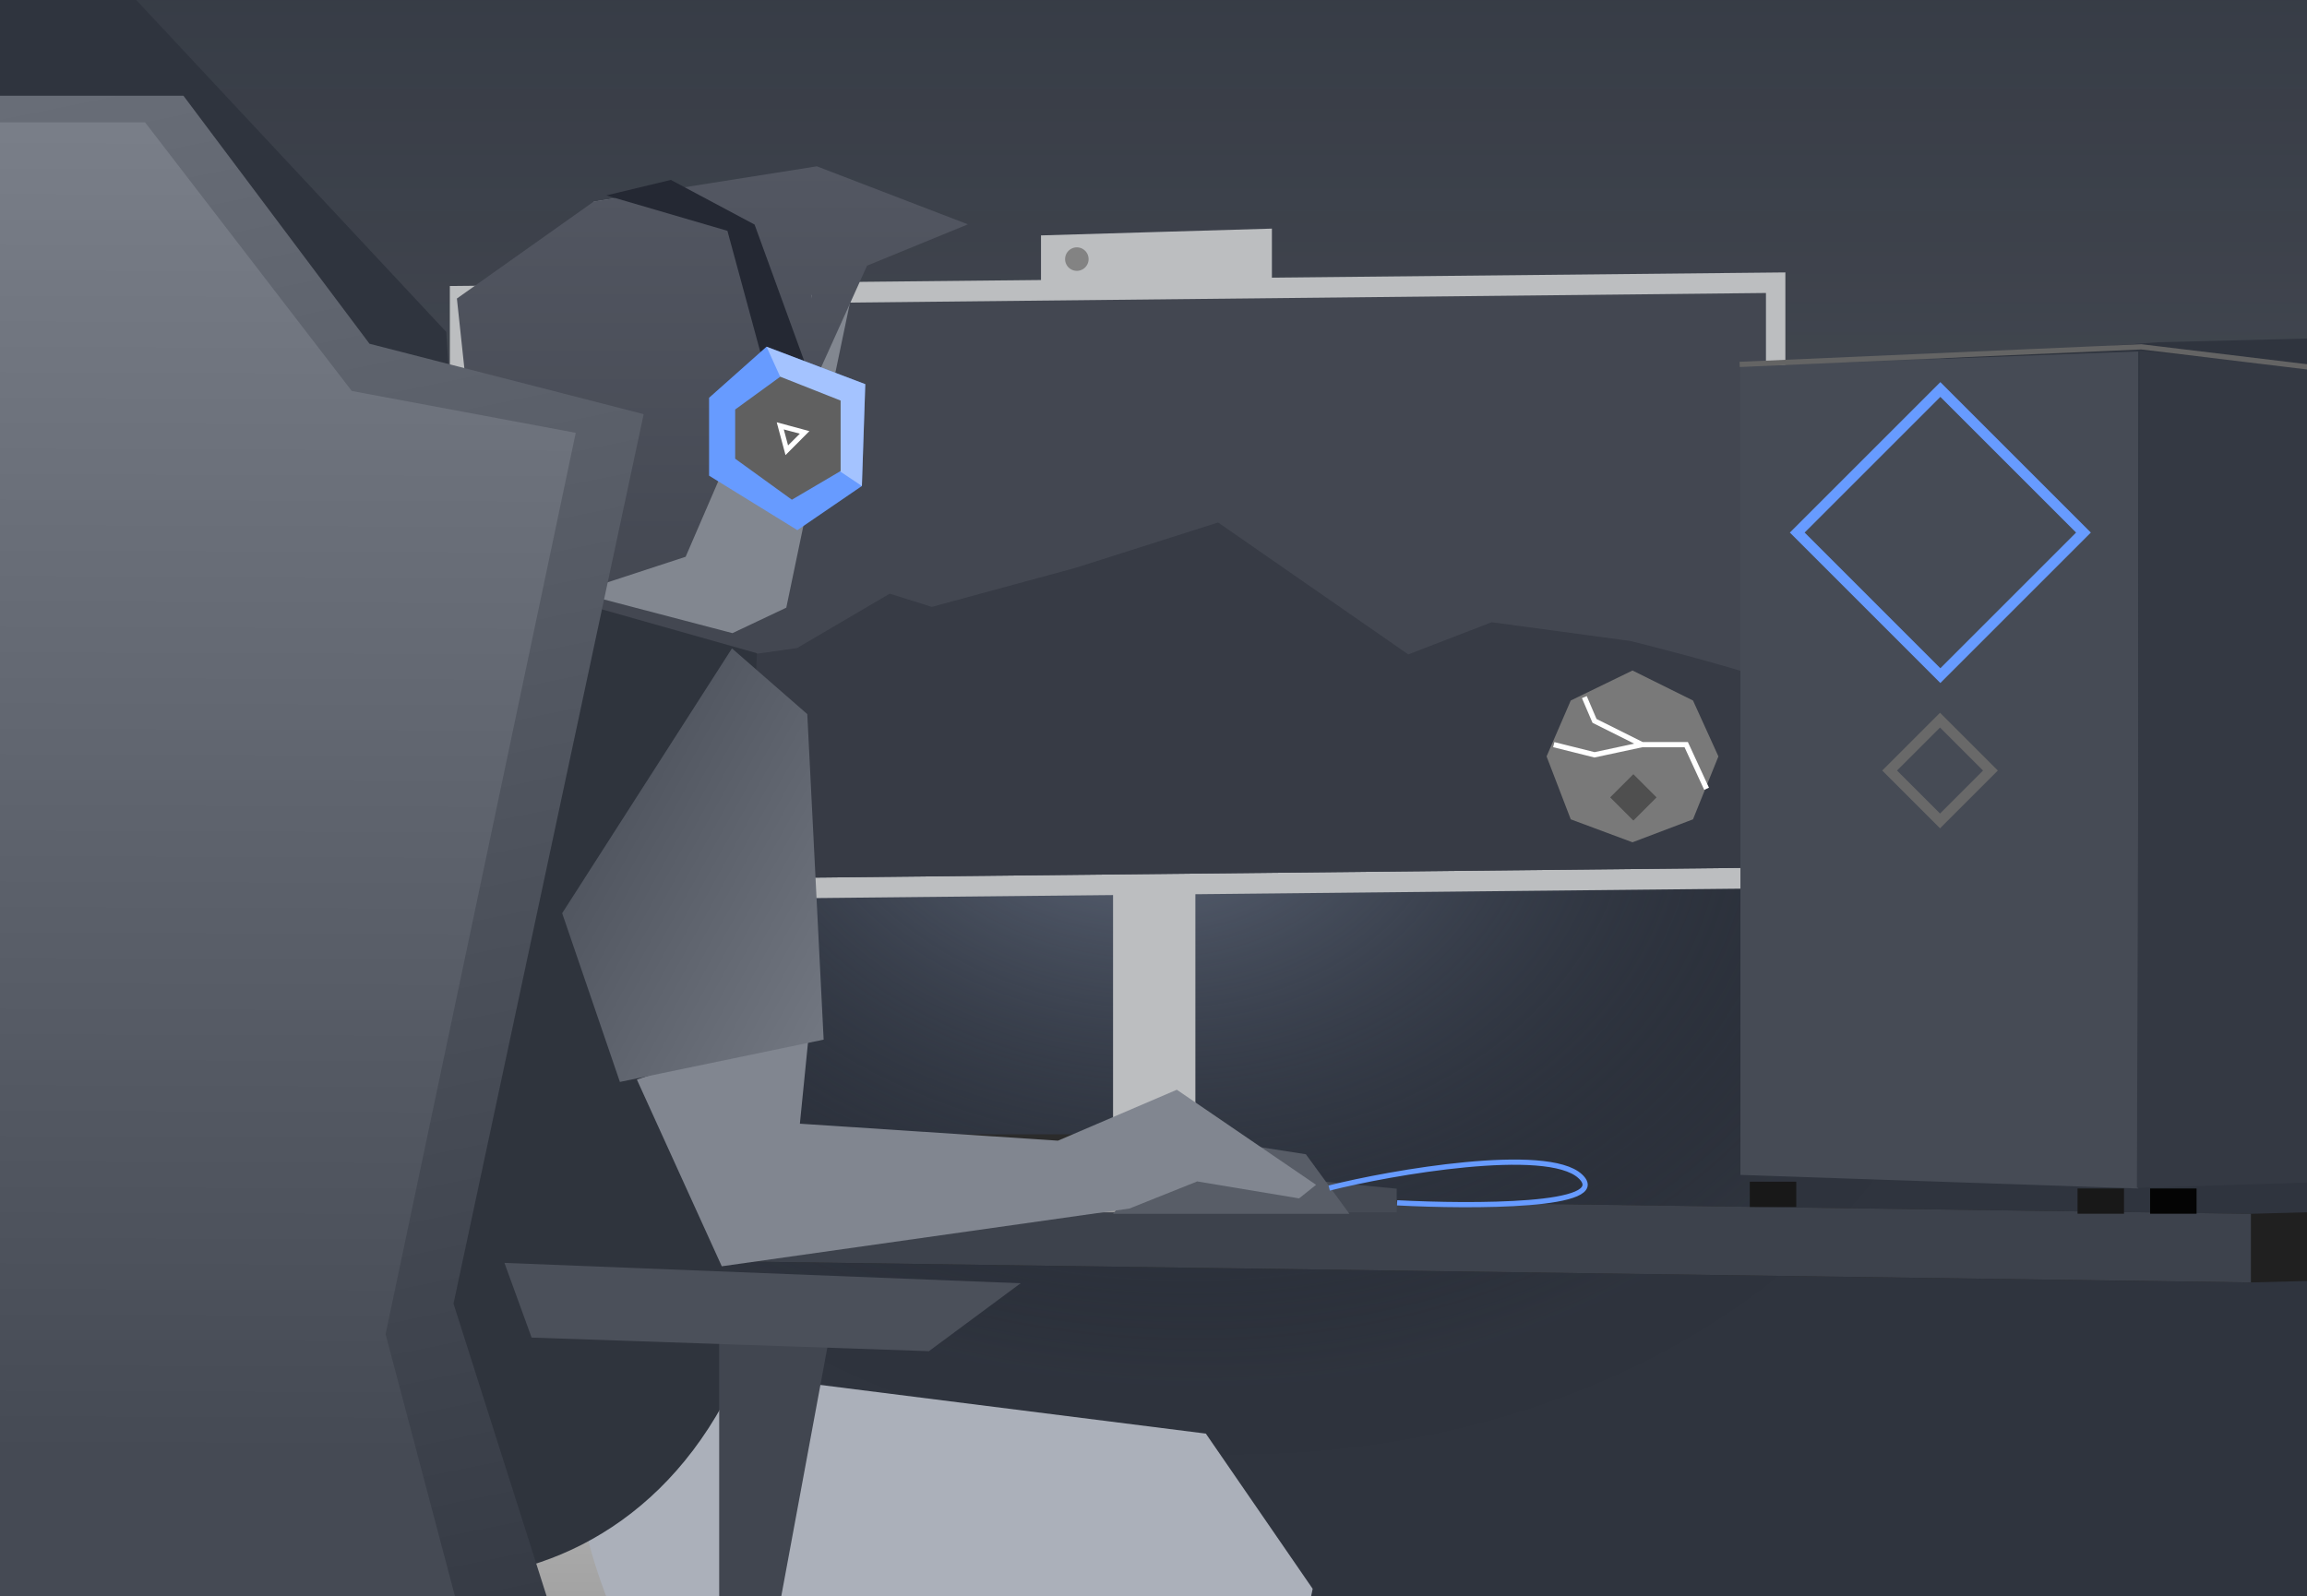 <svg fill="none" xmlns="http://www.w3.org/2000/svg" viewBox="0 0 500 346">
  <rect x="0" y="0" width="500" height="346" fill="#808080" stroke="none"/>
  <g clip-path="url(#clip0)">
    <path fill="#181E29" d="M0 0h500v346H0z"/>
    <path fill="#fff" fill-opacity=".1" d="M0 0h500v346H0z"/>
    <path d="M96.72 71.96L-83.76-121.32 556.88-129V71.96L467.6 74.2l-89.28 6.72v108.8H104.4L96.72 71.96z" fill="url(#paint0_linear)"/>
    <path d="M267.583 315.386c88.922 0 161.007-54.331 161.007-121.352 0-67.02-72.085-121.351-161.007-121.351-88.922 0-161.007 54.331-161.007 121.351 0 67.021 72.085 121.352 161.007 121.352z" fill="url(#paint1_radial)"/>
    <path d="M599.607 275.083v-14.882l-111.975 2.944-529.92-7.36v14.882l529.92 7.36 111.975-2.944z" fill="#202020"/>
    <path d="M487.839 263.145l-530.127-7.36v14.882l530.127 7.36v-14.882z" fill="#3D424C"/>
    <path d="M386.947 59.058L97.493 62.002v133.495l289.454-2.944V59.058z" fill="#BCBEC0"/>
    <path d="M382.738 63.518l-281.02 2.944v124.575l281.02-2.944V63.518z" fill="#434751"/>
    <path d="M382.738 147.201v40.892l-281.02 2.944v-47.104c12.702-2.472 23.54 1.195 38.581.309 12.75-.751 32.487-3.768 32.487-3.768l20.049-11.776 9.112 2.87 31.147-8.464 30.912-9.833 41.216 28.601 18.062-6.977 30.073 4.063s19.798 4.902 29.381 8.243z" fill="#373B45"/>
    <path d="M259.075 191.081h-17.841v60.22h17.841v-60.22z" fill="#BCBEC0"/>
    <path d="M197.619 262.821h52.535v-10.245l-52.535 5.123v5.122z" fill="#999"/>
    <path d="M302.705 262.821h-52.551v-10.245l52.551 5.123v5.122z" fill="#454A54"/>
    <path d="M225.616 51.032l25.024-.736 12.512-.368 12.512-.368v11.776l-50.048 1.472V51.032z" fill="#BCBEC0"/>
    <path d="M230.841 56.187a2.546 2.546 0 115.092-.03 2.546 2.546 0 01-5.092.03z" fill="url(#paint2_linear)"/>
    <path d="M366.928 151.865l-13.115-6.504-13.381 6.504-5.24 12.117 5.24 13.643 13.381 4.978 13.115-4.978 5.506-13.643-5.506-12.117z" fill="#797979"/>
    <path d="M369.873 171l-4.417-9.568h-9.568m0 0l-10.304-5.152-2.208-5.152m12.512 10.304l-10.304 2.208-8.832-2.208" stroke="#fff" stroke-width="1.132"/>
    <path d="M463.432 76.194l-86.229 3.22V254.71l86.229 2.944V76.194z" fill="#464B55"/>
    <path d="M549.964 84.568l-86.239-8.505-.593 181.457 86.238-2.677.594-170.275z" fill="#343943"/>
    <path d="M549.456 85.495L464.08 75.191l-87.04 3.81" stroke="#646464" stroke-width="1.132"/>
    <path d="M389.303 256.182h-10.069v5.476h10.069v-5.476zM460.341 257.653h-10.069v5.476h10.069v-5.476z" fill="#181818"/>
    <path d="M476.063 257.653h-10.069v5.476h10.069v-5.476z" fill="#040404"/>
    <path d="M213.457 252.65H94.932v9.73h118.525v-9.73z" fill="#111"/>
    <path d="M94.932 253.401l46.618-7.493h109.958l-38.036 6.742-118.54.751z" fill="#2B2B2B"/>
    <path d="M213.472 262.821l38.036-7.095v-9.818l-38.036 6.742v10.171zM101.718 117.152c3.945 2.591 22.683 14.102 23.552 27.056.868 12.953 10.628 15.25 18.679 22.153 8.052 6.904 15.088 33.253 15.088 33.253h-57.319v-82.462z" fill="#111"/>
    <path d="M241.233 263.145h51.226l-9.436-12.912-27.761-4.325-14.029 17.237z" fill="#585D67"/>
    <path d="M158.744 137.26l-33.695-8.832-17.413-23.287 10.51-30.706 10.51-30.706s8.485-1.51 12.792-1.649h3.68c16.03.5 29.778 7.522 30.809 22.654.088 1.354 8.463 0 8.463 0l-13.984 67.002-11.672 5.524z" fill="#828790"/>
    <path d="M177.04 36.057l-48.384 7.657L99.024 64.72l2.208 20.649 23.817 43.044 23.552-7.713 10.481-24.259L177.04 81.69l10.88-24.096 21.856-8.96-32.736-12.576zm-1.207 27.883c.049.257.083.518.103.78-.059-.265-.118-.516-.147-.78h.044z" fill="url(#paint3_linear)"/>
    <path d="M88.47 359.708h55.936l-9.186 140.12h29.293l31.869-136.366-22.86-52.669L37.48 293.615l1.324 34.872c.27 7.379 8.279 19.782 8.279 19.782s11.911 8.721 19.262 9.422c7.351.702 22.125 2.017 22.125 2.017z" fill="url(#paint4_linear)"/>
    <path d="M176.305 359.708h55.936l-9.186 140.12h29.278l32.164-155.388-23.155-33.647-136.028-17.178s1.055 27.492 1.325 34.872c.27 7.379 6.978 23.313 6.978 23.313l20.563 5.891 22.125 2.017z" fill="#ABB0BA"/>
    <path d="M164.057 141.617l-68.712-19.449-77.28 20.126L38.2 304.332c10.584 42.496 86.495 58.129 118.526 0l7.33-162.715z" fill="#2F343D"/>
    <path d="M124.049 363.577l-164.865-5.888 4.416-219.328-60.351-60.352 72.864-5.888-8.033-46.24 4.48-5.12h67.2l40.32 53.76 59.425 15.264-41.216 192.832 25.76 80.96z" fill="url(#paint5_linear)"/>
    <path d="M103.44 364.313l-161.92-4.416 13.248-65.504-55.936-215.648H-65.2l33.92-52.225h62.72l44.8 58.241 48.544 9.072L83.568 289.24l19.872 75.072z" fill="url(#paint6_linear)"/>
    <path d="M180.719 284.534h-24.847v111.269h4.239l20.608-111.269z" fill="#414650"/>
    <path d="M109.328 273.785l111.872 4.416-19.872 14.72-86.112-2.944-5.888-16.192z" fill="#4B505A"/>
    <path d="M173.36 243.608l2.208-22.08-37.536 12.512 18.4 40.48 88.32-12.512 14.72-5.888 22.08 3.68 3.68-2.944-30.176-20.608-25.76 11.04-55.936-3.68z" fill="#818690"/>
    <path d="M178.512 225.385l-3.547-70.571-16.325-14.246-36.8 57.408 12.512 36.58 44.16-9.171z" fill="url(#paint7_linear)"/>
    <path d="M131.408 42.363l26.246 7.678 8.832 32.517h9.377l-12.321-33.875-18.15-9.682-13.984 3.362z" fill="#242833"/>
    <path d="M172.815 114.93l13.984-9.568.736-22.08-21.403-8.122-12.453 11.073v16.889l19.136 11.808z" fill="#679BFF"/>
    <path d="M181.839 102.04l4.96 3.322.736-22.08-21.403-8.122 2.908 6.4 12.799 20.48z" fill="#fff" fill-opacity=".4"/>
    <path d="M171.624 108.334l10.568-6.223v-15.27l-13.08-5.174-9.778 7.111v10.667l12.29 8.889z" fill="#606060"/>
    <path d="M175.423 93.464l-.904-.246-6.176-1.667 1.904 7.11 5.176-5.197zm-2.076.556l-2.549 2.542-.93-3.469 3.479.927z" fill="#fff"/>
    <path fill="#4F4F4F" d="M354 167.838l5.028 5.028-5.028 5.028-5.028-5.028z"/>
    <path transform="rotate(45 23.713 586.408)" stroke="#696969" stroke-width="2.265" d="M0 1.601h15.45v15.45H0z"/>
    <path stroke="#679BFF" stroke-width="2.265" d="M420.536 84.441l31.015 31.014-31.015 31.015-31.014-31.015z"/>
    <path d="M302.8 260.76c16.213.854 46.848.896 39.68-5.76-7.168-6.656-40.96-.853-54.4 2.56" stroke="#679BFF" stroke-width="1.132"/>
  </g>
  <defs>
    <linearGradient id="paint0_linear" x1="236.56" y1="-129" x2="236.56" y2="123.16" gradientUnits="userSpaceOnUse">
      <stop stop-color="#6C7689" stop-opacity="0"/>
      <stop offset="1" stop-color="#CDCDCD" stop-opacity=".15"/>
    </linearGradient>
    <linearGradient id="paint2_linear" x1="1306.24" y1="1035.13" x2="1471.51" y2="658.749" gradientUnits="userSpaceOnUse">
      <stop stop-color="#fff"/>
      <stop offset="1" stop-color="#838383"/>
    </linearGradient>
    <linearGradient id="paint3_linear" x1="153.08" y1="128.413" x2="153.08" y2="36.057" gradientUnits="userSpaceOnUse">
      <stop stop-color="#444852"/>
      <stop offset="1" stop-color="#535762"/>
    </linearGradient>
    <linearGradient id="paint4_linear" x1="116.931" y1="504.62" x2="116.931" y2="275.739" gradientUnits="userSpaceOnUse">
      <stop stop-color="#545454"/>
      <stop offset="1" stop-color="#C6C6C6"/>
    </linearGradient>
    <linearGradient id="paint5_linear" x1="21.377" y1="-23.559" x2="99.025" y2="356.953" gradientUnits="userSpaceOnUse">
      <stop stop-color="#6E737D"/>
      <stop offset="1" stop-color="#353A44"/>
    </linearGradient>
    <linearGradient id="paint6_linear" x1="11.624" y1="-15.86" x2="10.38" y2="315.331" gradientUnits="userSpaceOnUse">
      <stop stop-color="#818690"/>
      <stop offset="1" stop-color="#454A54"/>
    </linearGradient>
    <linearGradient id="paint7_linear" x1="122.576" y1="168.536" x2="191.024" y2="206.808" gradientUnits="userSpaceOnUse">
      <stop stop-color="#4A4F59"/>
      <stop offset="1" stop-color="#737882"/>
    </linearGradient>
    <radialGradient id="paint1_radial" cx="0" cy="0" r="1" gradientUnits="userSpaceOnUse" gradientTransform="matrix(177.561 29.042 -21.924 134.041 243.919 164.119)">
      <stop stop-color="#6C7689"/>
      <stop offset="1" stop-color="#0E131D" stop-opacity=".01"/>
    </radialGradient>
    <clipPath id="clip0">
      <path fill="#fff" d="M0 0h500v346H0z"/>
    </clipPath>
  </defs>
</svg>
